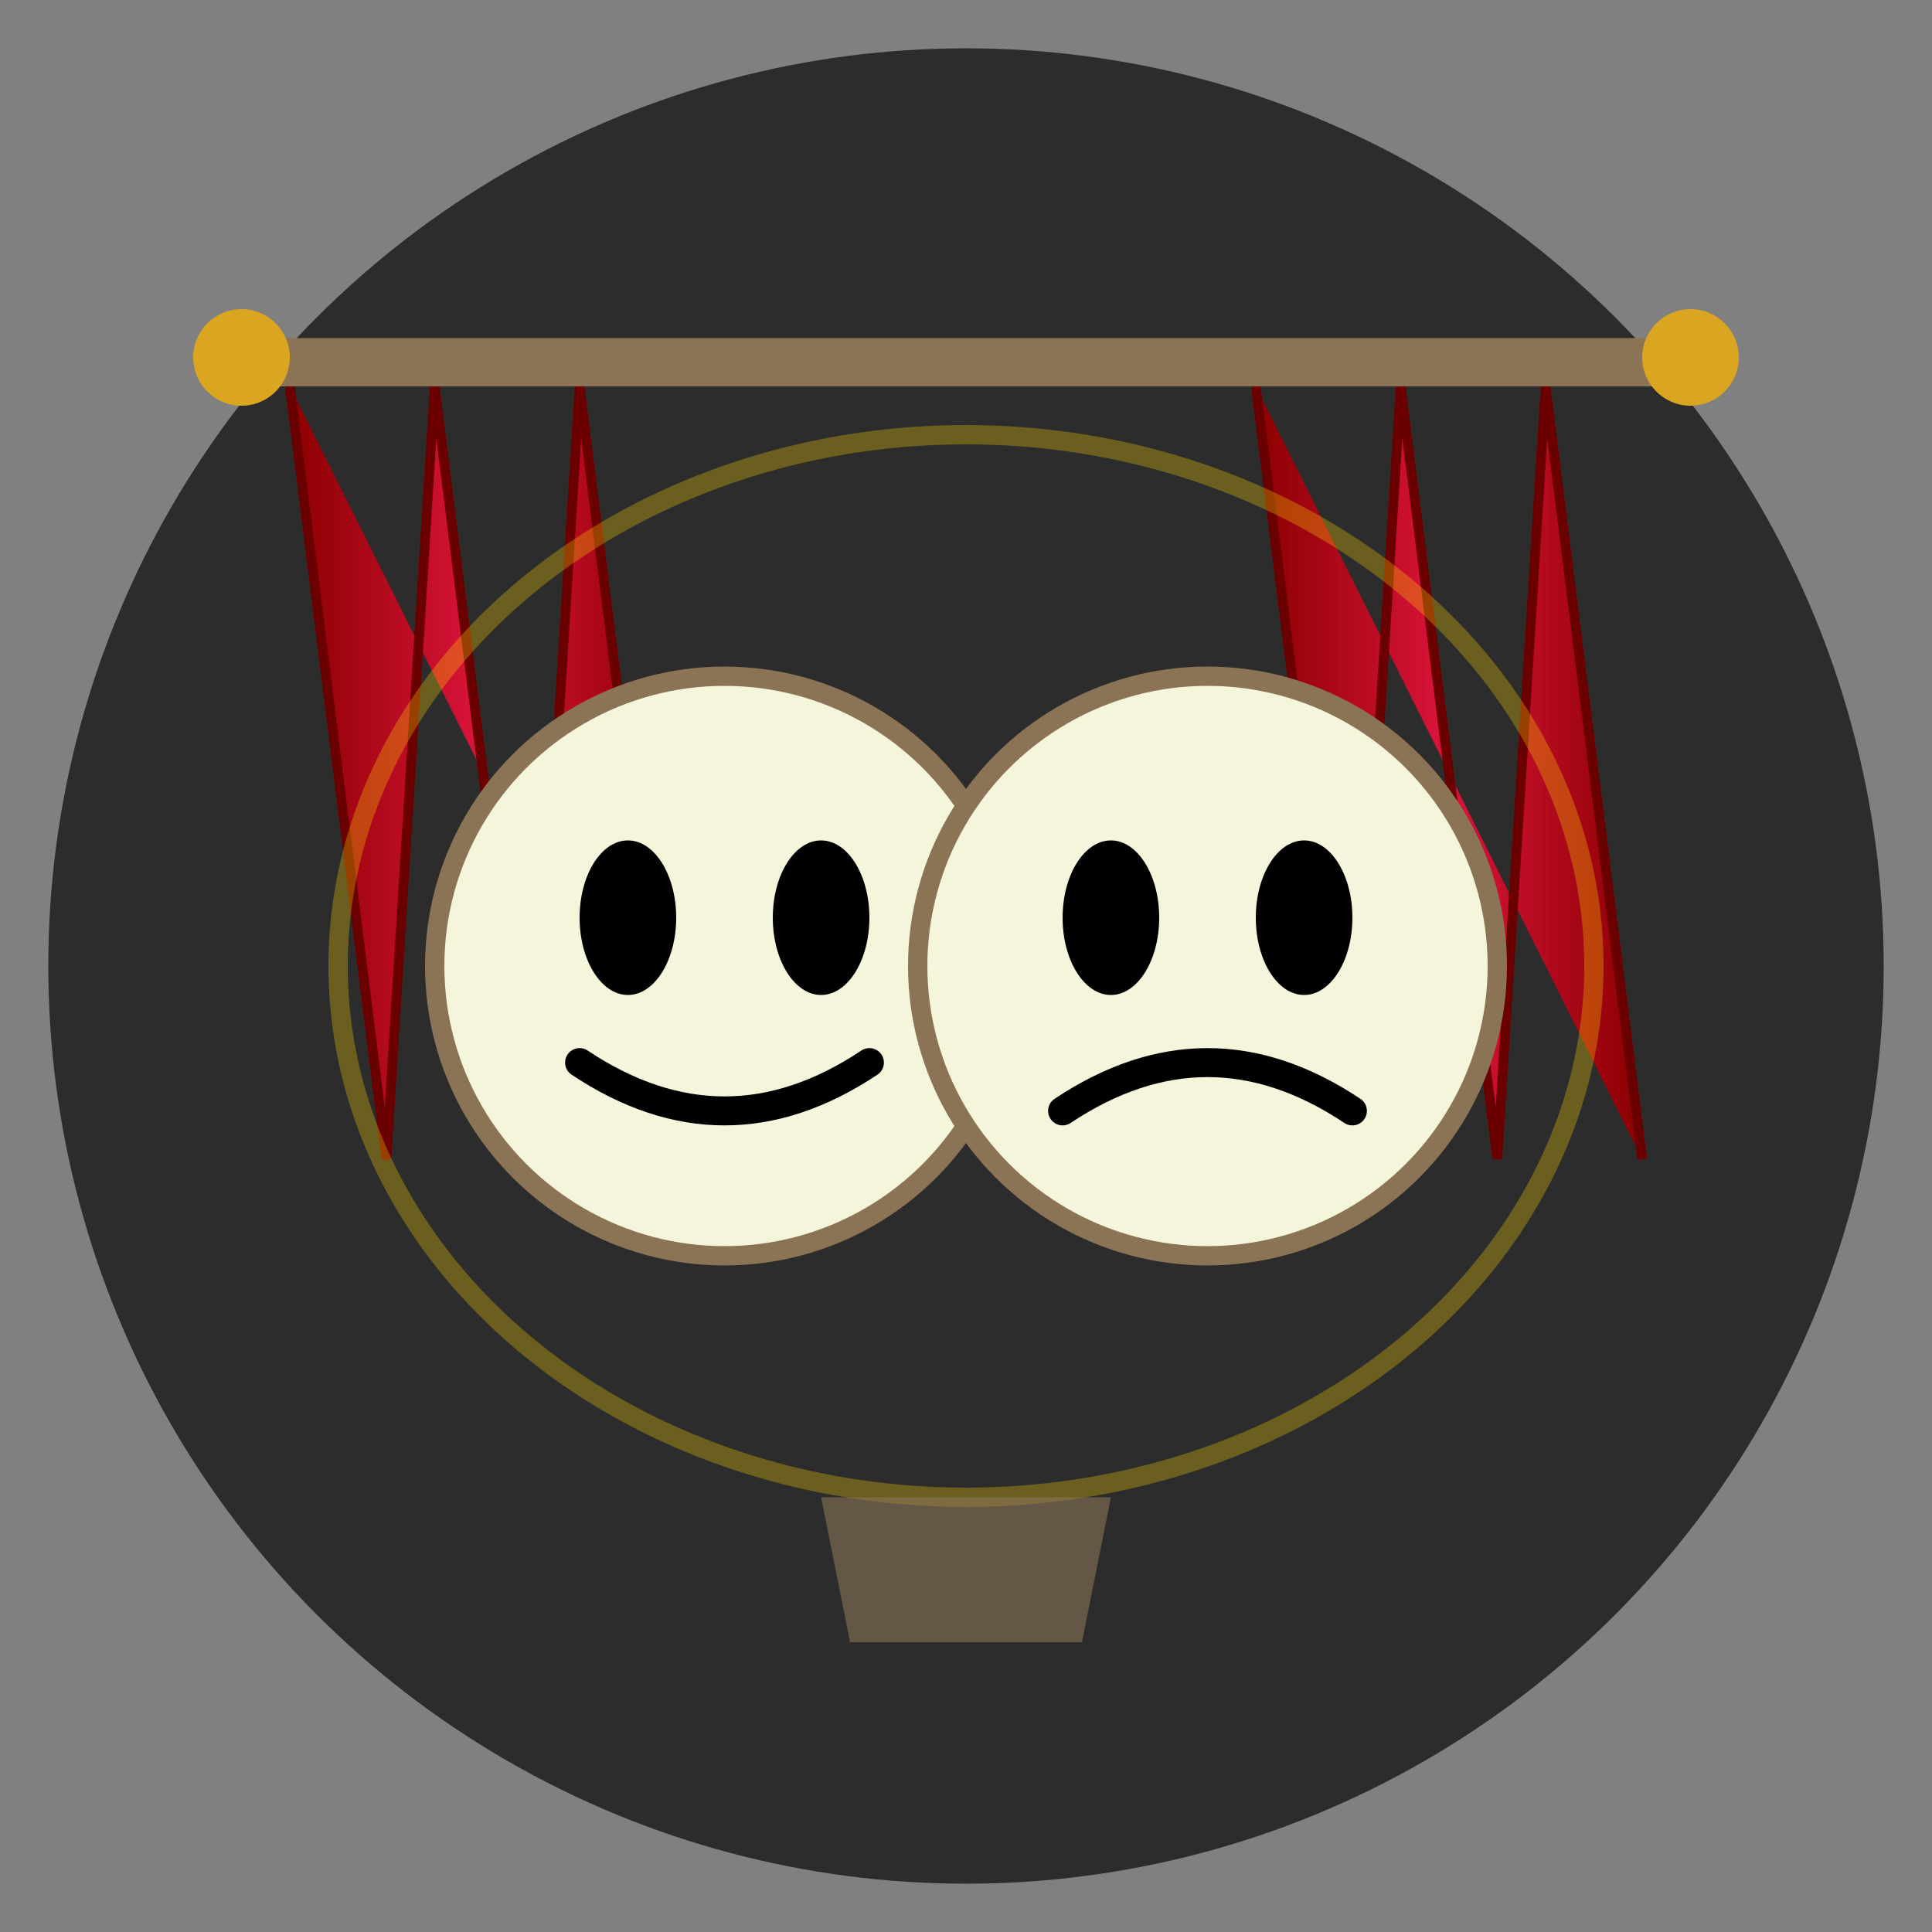 <svg width="200" height="200" viewBox="0 0 200 200" xmlns="http://www.w3.org/2000/svg">
  <rect x="0" y="0" width="200" height="200" fill="#808080" stroke="none"/>
  <defs>
    <linearGradient id="curtainGrad" x1="0%" y1="0%" x2="100%" y2="0%">
      <stop offset="0%" style="stop-color:#8B0000;stop-opacity:1" />
      <stop offset="50%" style="stop-color:#DC143C;stop-opacity:1" />
      <stop offset="100%" style="stop-color:#8B0000;stop-opacity:1" />
    </linearGradient>
  </defs>
  
  <!-- Background -->
  <circle cx="100" cy="100" r="95" fill="#2C2C2C"/>
  
  <!-- Theater curtains -->
  <path d="M 30 40 Q 35 80 40 120 L 45 40 Q 50 80 55 120 L 60 40 Q 65 80 70 120" 
        fill="url(#curtainGrad)" stroke="#6B0000" stroke-width="1"/>
  <path d="M 130 40 Q 135 80 140 120 L 145 40 Q 150 80 155 120 L 160 40 Q 165 80 170 120" 
        fill="url(#curtainGrad)" stroke="#6B0000" stroke-width="1"/>
  
  <!-- Theater masks -->
  <!-- Comedy mask (happy) -->
  <circle cx="75" cy="100" r="30" fill="#F5F5DC" stroke="#8B7355" stroke-width="2"/>
  <ellipse cx="65" cy="95" rx="5" ry="8" fill="#000000"/>
  <ellipse cx="85" cy="95" rx="5" ry="8" fill="#000000"/>
  <path d="M 60 110 Q 75 120 90 110" fill="none" stroke="#000000" stroke-width="3" stroke-linecap="round"/>
  
  <!-- Tragedy mask (sad) -->
  <circle cx="125" cy="100" r="30" fill="#F5F5DC" stroke="#8B7355" stroke-width="2"/>
  <ellipse cx="115" cy="95" rx="5" ry="8" fill="#000000"/>
  <ellipse cx="135" cy="95" rx="5" ry="8" fill="#000000"/>
  <path d="M 110 115 Q 125 105 140 115" fill="none" stroke="#000000" stroke-width="3" stroke-linecap="round"/>
  
  <!-- Stage curtain rod -->
  <rect x="25" y="35" width="150" height="5" fill="#8B7355"/>
  <circle cx="25" cy="37" r="5" fill="#DAA520"/>
  <circle cx="175" cy="37" r="5" fill="#DAA520"/>
  
  <!-- Spotlight effect -->
  <ellipse cx="100" cy="100" rx="65" ry="55" fill="none" stroke="#FFD700" stroke-width="2" opacity="0.3"/>
  
  <!-- Coffee cup silhouette at bottom -->
  <path d="M 85 155 L 88 170 L 112 170 L 115 155 Z" fill="#8B7355" opacity="0.6"/>
</svg>
